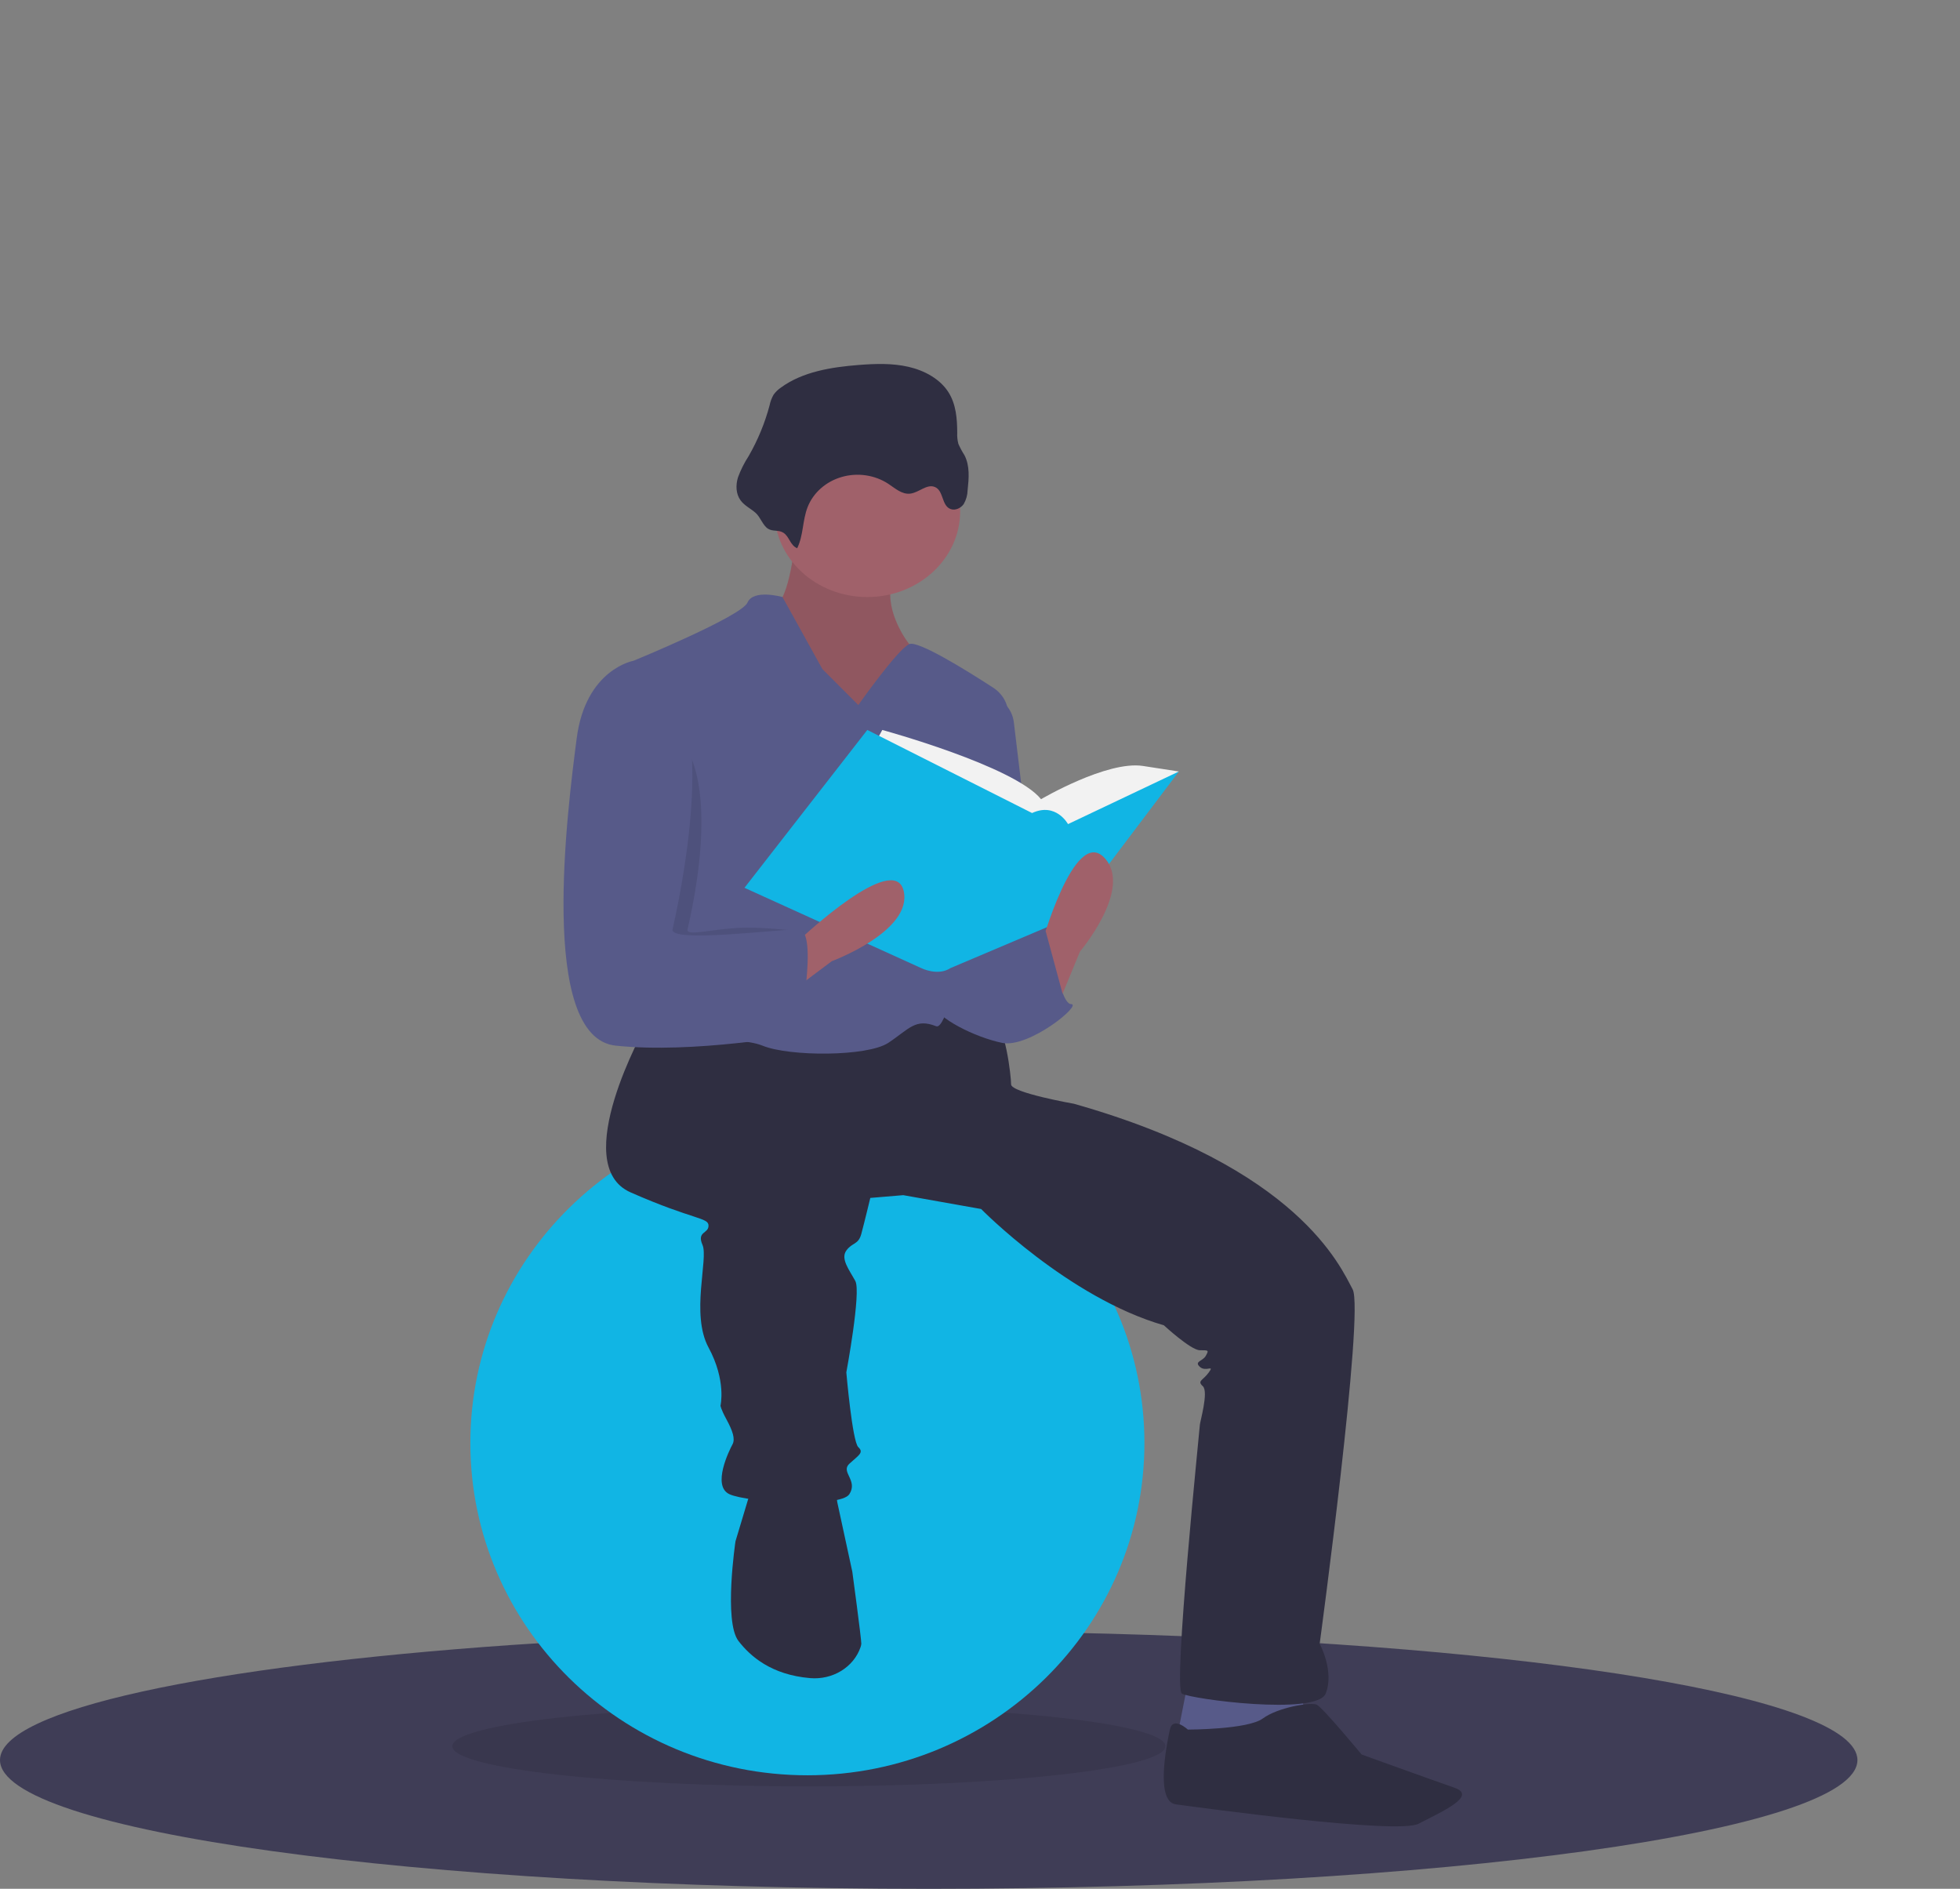 <svg width="274" height="264" viewBox="0 0 274 264" fill="none" xmlns="http://www.w3.org/2000/svg">
<rect x="0" y="0" width="274" height="264" fill="#808080" stroke="none"/>
<g clip-path="url(#clip0_10_526)">
<path d="M259.661 246.003C259.661 255.942 201.535 264 129.831 264C58.127 264 0 255.942 0 246.003C0 238.967 29.137 232.871 71.6 229.914C89.11 228.691 108.894 228.006 129.831 228.006C138.437 228.006 146.847 228.122 154.98 228.343C214.648 229.968 259.661 237.256 259.661 246.003Z" fill="#3F3D56"/>
<path opacity="0.1" d="M113.078 249.68C140.603 249.68 162.917 247.167 162.917 244.068C162.917 240.968 140.603 238.456 113.078 238.456C85.553 238.456 63.24 240.968 63.24 244.068C63.24 247.167 85.553 249.68 113.078 249.68Z" fill="black"/>
<path d="M112.869 248.132C138.89 248.132 159.985 227.338 159.985 201.688C159.985 176.038 138.89 155.244 112.869 155.244C86.847 155.244 65.753 176.038 65.753 201.688C65.753 227.338 86.847 248.132 112.869 248.132Z" fill="#11B5E4"/>
<path d="M166.058 235.166L164.382 243.681L175.271 245.229L182.391 241.359L181.972 235.166H166.058Z" fill="#575A89"/>
<path d="M111.194 75.322C111.194 75.322 110.356 84.224 108.262 84.611C106.168 84.998 112.869 100.479 112.869 100.479H122.92L130.878 98.544L127.108 90.029C127.108 90.029 122.083 83.836 125.852 78.805C129.621 73.774 111.194 75.322 111.194 75.322Z" fill="#A0616A"/>
<path opacity="0.1" d="M111.194 75.322C111.194 75.322 110.356 84.224 108.262 84.611C106.168 84.998 112.869 100.479 112.869 100.479H122.92L130.878 98.544L127.108 90.029C127.108 90.029 122.083 83.836 125.852 78.805C129.621 73.774 111.194 75.322 111.194 75.322Z" fill="black"/>
<path d="M90.253 143.439C90.253 143.439 79.364 162.791 88.159 166.661C96.954 170.532 99.048 170.145 99.048 171.306C99.048 172.467 97.373 172.08 98.211 174.015C99.048 175.95 96.535 183.691 99.048 188.335C101.561 192.98 100.723 196.463 100.723 196.463C100.723 196.463 100.723 196.85 101.561 198.398C102.399 199.946 102.818 201.107 102.399 201.881C101.98 202.655 99.467 207.687 101.98 208.848C104.493 210.009 117.476 210.783 118.732 208.848C119.989 206.913 117.476 205.752 118.732 204.591C119.989 203.43 120.826 203.042 119.989 202.268C119.151 201.494 118.313 191.819 118.313 191.819C118.313 191.819 120.407 180.595 119.57 179.046C118.732 177.498 117.476 175.95 118.313 174.789C119.151 173.628 119.989 174.015 120.407 172.467C120.826 170.919 121.664 167.435 121.664 167.435L126.271 167.048L137.16 168.984C137.16 168.984 149.305 181.369 162.707 185.239C162.707 185.239 166.476 188.722 167.733 188.722C168.989 188.722 168.989 188.722 168.57 189.496C168.152 190.27 166.895 190.27 167.733 191.044C168.57 191.819 169.827 190.657 168.989 191.819C168.152 192.98 167.314 192.98 168.152 193.754C168.989 194.528 167.733 198.785 167.733 199.172C167.733 199.559 163.964 235.94 165.22 236.714C166.476 237.488 184.066 239.811 185.323 236.714C186.579 233.618 184.485 229.748 184.485 229.748C184.485 229.748 190.767 183.304 189.092 180.208C187.417 177.111 181.554 163.178 150.143 154.276C150.143 154.276 141.348 152.728 141.348 151.567C141.348 150.406 140.51 143.052 138.835 142.665C137.16 142.278 127.527 141.891 127.527 141.891L115.382 145.375L98.629 142.665L90.253 143.439Z" fill="#2F2E41"/>
<path d="M104.912 208.461L102.818 215.427C102.818 215.427 101.142 226.651 103.236 229.361C104.881 231.489 107.818 234.094 113.265 234.552C114.791 234.681 116.319 234.325 117.597 233.543C118.875 232.76 119.826 231.598 120.292 230.249C120.354 230.087 120.393 229.919 120.408 229.748C120.408 228.974 119.151 219.685 119.151 219.685L117.057 210.009L116.638 207.3L104.912 208.461Z" fill="#2F2E41"/>
<path d="M166.058 241.746C166.058 241.746 163.964 239.81 163.545 241.746C163.126 243.681 161.451 251.808 164.382 252.195C167.314 252.583 195.374 256.453 198.306 254.905C201.238 253.357 206.682 251.034 203.332 249.873C199.981 248.712 190.349 245.229 190.349 245.229C190.349 245.229 184.904 238.649 184.066 238.262C183.229 237.875 178.622 238.649 176.528 240.197C174.434 241.746 166.058 241.746 166.058 241.746Z" fill="#2F2E41"/>
<path d="M121.245 83.449C128.416 83.449 134.228 78.078 134.228 71.451C134.228 64.825 128.416 59.453 121.245 59.453C114.075 59.453 108.262 64.825 108.262 71.451C108.262 78.078 114.075 83.449 121.245 83.449Z" fill="#A0616A"/>
<path d="M119.989 98.544L114.963 93.512L109.392 83.45C109.392 83.45 105.33 82.288 104.493 84.224C103.655 86.159 88.578 92.351 88.578 92.351C88.578 92.351 92.347 124.862 90.672 127.958C88.997 131.054 86.065 143.439 88.578 144.601C91.091 145.762 102.818 144.601 106.587 146.149C110.356 147.697 121.245 147.697 124.177 145.762C127.108 143.827 127.946 142.278 130.878 143.439C133.374 144.428 139.208 110.634 140.888 100.564C141.029 99.718 140.912 98.852 140.549 98.065C140.185 97.278 139.591 96.6 138.832 96.109C135.075 93.673 128.307 89.475 127.108 90.029C125.433 90.803 119.989 98.544 119.989 98.544Z" fill="#575A89"/>
<path d="M137.998 96.996C138.981 97.223 139.866 97.723 140.533 98.428C141.2 99.133 141.617 100.01 141.729 100.942L145.117 129.119C145.117 129.119 136.741 145.762 132.553 134.538C128.365 123.314 137.998 96.996 137.998 96.996Z" fill="#575A89"/>
<path d="M137.16 131.828L146.374 129.506C146.374 129.506 148.049 140.343 149.724 140.343C151.399 140.343 143.861 146.536 140.092 145.762C136.322 144.988 130.878 142.278 130.459 140.343C130.04 138.408 134.228 130.28 134.228 130.28L137.16 131.828Z" fill="#575A89"/>
<path d="M111.444 76.627C112.327 74.828 112.174 72.73 112.904 70.873C113.294 69.879 113.929 68.982 114.757 68.252C115.585 67.522 116.584 66.979 117.677 66.665C118.77 66.35 119.927 66.274 121.057 66.442C122.187 66.609 123.26 67.016 124.192 67.63C125.131 68.248 126.072 69.118 127.218 68.999C128.452 68.872 129.553 67.6 130.688 68.066C131.945 68.583 131.605 70.666 132.88 71.147C133.55 71.4 134.343 71.01 134.729 70.444C135.068 69.849 135.252 69.19 135.268 68.518C135.444 66.868 135.603 65.121 134.828 63.624C134.502 63.117 134.218 62.588 133.978 62.041C133.843 61.531 133.789 61.005 133.817 60.48C133.81 58.54 133.657 56.516 132.6 54.839C131.428 52.979 129.26 51.789 126.999 51.27C124.738 50.751 122.369 50.83 120.048 51.012C116.21 51.312 112.208 51.956 109.185 54.16C108.774 54.438 108.42 54.781 108.14 55.174C107.875 55.641 107.687 56.142 107.584 56.661C106.93 59.121 105.95 61.497 104.666 63.735C104.048 64.684 103.543 65.691 103.16 66.74C102.84 67.806 102.861 69.021 103.532 69.938C104.079 70.684 104.952 71.081 105.639 71.691C106.319 72.295 106.637 73.458 107.39 73.915C108.048 74.315 108.836 74.033 109.507 74.456C110.368 75 110.43 76.192 111.444 76.627Z" fill="#2F2E41"/>
<path d="M122.083 104.349L123.339 102.027C123.339 102.027 141.767 107.058 145.536 111.703C145.536 111.703 154.75 106.284 159.776 107.058L164.801 107.832L149.305 120.605L129.621 119.056L122.083 104.349Z" fill="#F2F2F2"/>
<path d="M121.245 102.027L104.074 124.088L128.784 135.312C128.784 135.312 131.094 136.473 132.87 135.312L149.305 128.345L164.801 107.832L149.305 115.186C149.305 115.186 147.63 112.09 144.28 113.638L121.245 102.027Z" fill="#11B5E4"/>
<path d="M147.63 141.117L150.981 132.99C150.981 132.99 158.519 124.088 154.331 119.83C150.143 115.573 145.536 132.216 145.536 132.216L147.63 141.117Z" fill="#A0616A"/>
<path d="M108.973 139.82L116.284 134.343C116.284 134.343 127.638 130.138 126.326 124.513C125.015 118.889 111.994 131.149 111.994 131.149L108.973 139.82Z" fill="#A0616A"/>
<path opacity="0.1" d="M90.882 100.672H90.463C90.463 100.672 83.971 93.512 82.715 103.188C81.458 112.864 77.27 144.988 88.159 146.149C99.048 147.31 106.796 141.311 106.796 141.311C106.796 141.311 114.754 130.087 111.822 130.087C110.403 130.087 106.546 129.498 103.027 129.7C99.273 129.915 95.9 130.892 96.117 129.893C96.535 127.958 102.608 103.382 90.882 100.672Z" fill="black"/>
<path d="M90.253 93.125L88.578 92.351C88.578 92.351 81.877 93.512 80.621 103.188C79.364 112.864 75.176 144.988 86.065 146.149C96.954 147.31 111.613 144.601 111.613 144.601C111.613 144.601 114.544 129.893 111.613 129.893C108.681 129.893 93.604 131.828 94.023 129.893C94.441 127.958 101.98 95.835 90.253 93.125Z" fill="#575A89"/>
<path d="M141.557 136.666L146.176 130.125L149.096 140.924L141.557 144.02V136.666Z" fill="#575A89"/>
</g>
<defs>
<clipPath id="clip0_10_526">
<rect width="274" height="264" fill="white"/>
</clipPath>
</defs>
</svg>
